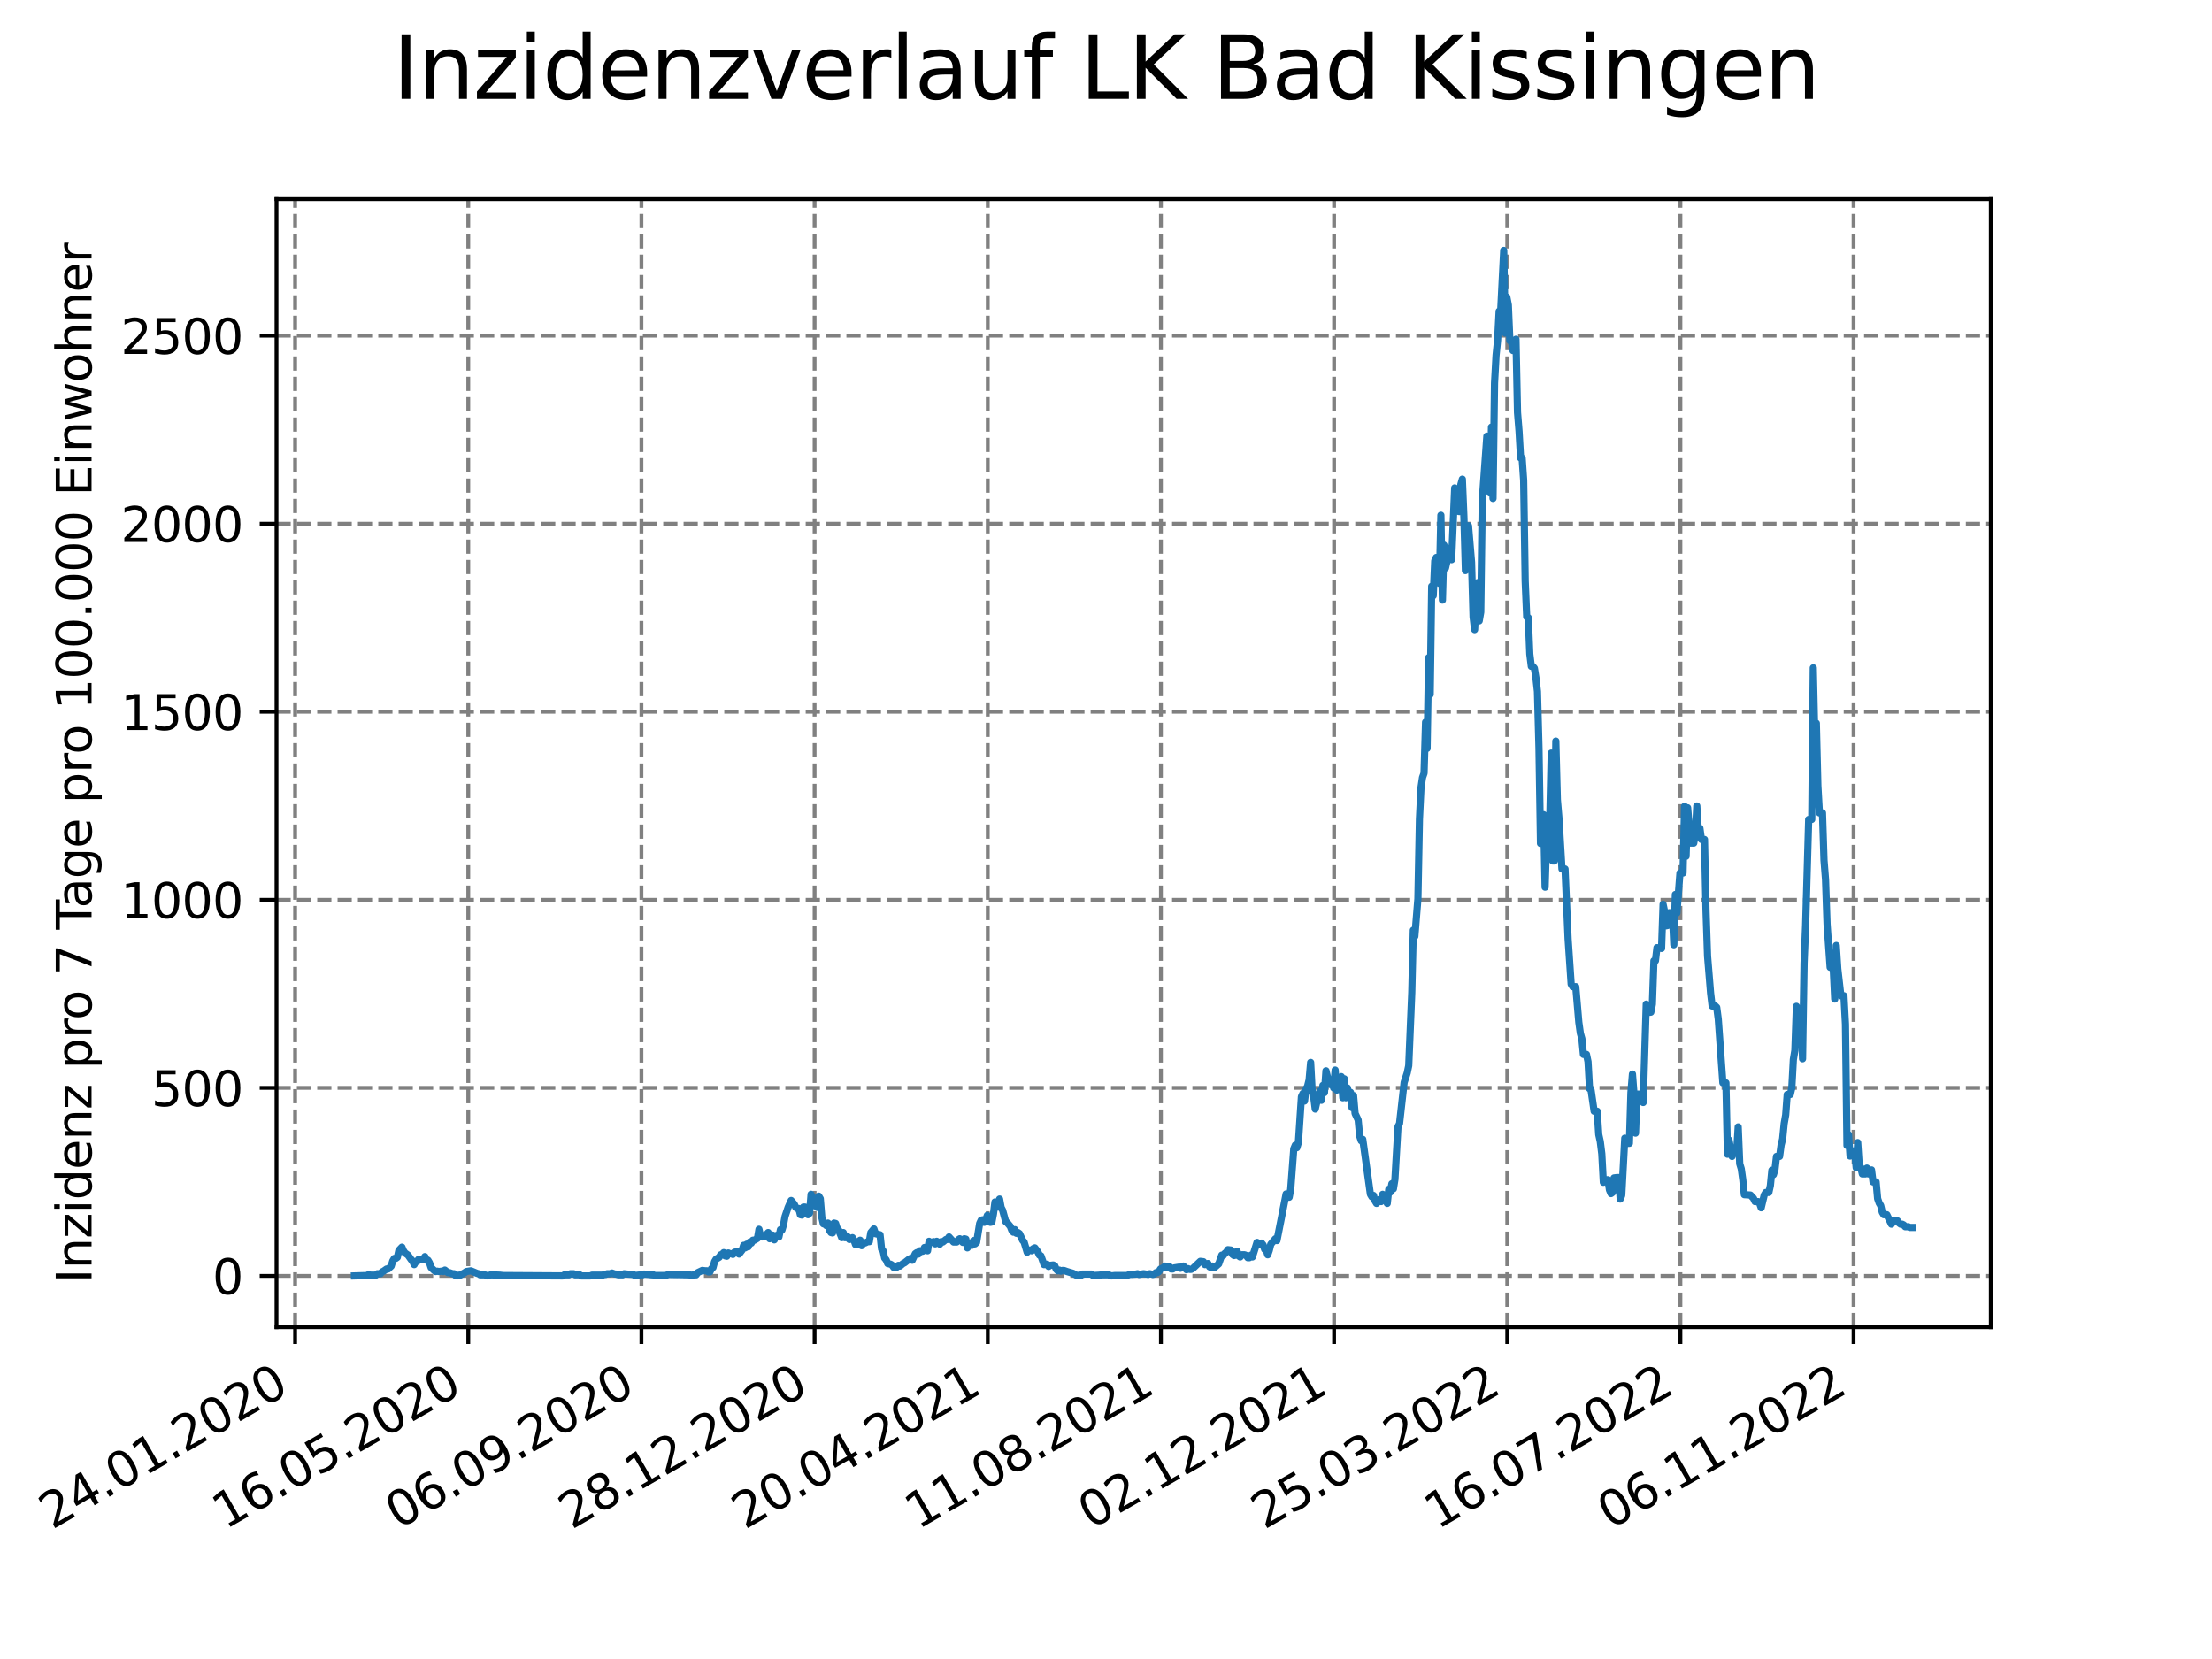 <?xml version="1.0" encoding="utf-8" standalone="no"?>
<!DOCTYPE svg PUBLIC "-//W3C//DTD SVG 1.1//EN"
  "http://www.w3.org/Graphics/SVG/1.1/DTD/svg11.dtd">
<svg xmlns:xlink="http://www.w3.org/1999/xlink" width="460.8pt" height="345.6pt" viewBox="0 0 460.8 345.6" xmlns="http://www.w3.org/2000/svg" version="1.1">
 <defs>
  <style type="text/css">*{stroke-linejoin: round; stroke-linecap: butt}</style>
 </defs>
 <g id="figure_1">
  <g id="patch_1">
   <path d="M 0 345.6 
L 460.8 345.6 
L 460.8 0 
L 0 0 
z
" style="fill: #ffffff"/>
  </g>
  <g id="axes_1">
   <g id="patch_2">
    <path d="M 57.6 276.48 
L 414.72 276.48 
L 414.72 41.472 
L 57.6 41.472 
z
" style="fill: #ffffff"/>
   </g>
   <g id="matplotlib.axis_1">
    <g id="xtick_1">
     <g id="line2d_1">
      <path d="M 61.476 276.48 
L 61.476 41.472 
" clip-path="url(#pa2dbcb18a2)" style="fill: none; stroke-dasharray: 2.96,1.28; stroke-dashoffset: 0; stroke: #808080; stroke-width: 0.8"/>
     </g>
     <g id="line2d_2">
      <defs>
       <path id="m464119b7d6" d="M 0 0 
L 0 3.5 
" style="stroke: #000000; stroke-width: 0.8"/>
      </defs>
      <g>
       <use xlink:href="#m464119b7d6" x="61.476" y="276.48" style="stroke: #000000; stroke-width: 0.8"/>
      </g>
     </g>
     <g id="text_1">
      <!-- 24.01.2020 -->
      <g transform="translate(10.851 318.689) rotate(-30) scale(0.1 -0.1)">
       <defs>
        <path id="DejaVuSans-32" d="M 1228 531 
L 3431 531 
L 3431 0 
L 469 0 
L 469 531 
Q 828 903 1448 1529 
Q 2069 2156 2228 2338 
Q 2531 2678 2651 2914 
Q 2772 3150 2772 3378 
Q 2772 3750 2511 3984 
Q 2250 4219 1831 4219 
Q 1534 4219 1204 4116 
Q 875 4013 500 3803 
L 500 4441 
Q 881 4594 1212 4672 
Q 1544 4750 1819 4750 
Q 2544 4750 2975 4387 
Q 3406 4025 3406 3419 
Q 3406 3131 3298 2873 
Q 3191 2616 2906 2266 
Q 2828 2175 2409 1742 
Q 1991 1309 1228 531 
z
" transform="scale(0.016)"/>
        <path id="DejaVuSans-34" d="M 2419 4116 
L 825 1625 
L 2419 1625 
L 2419 4116 
z
M 2253 4666 
L 3047 4666 
L 3047 1625 
L 3713 1625 
L 3713 1100 
L 3047 1100 
L 3047 0 
L 2419 0 
L 2419 1100 
L 313 1100 
L 313 1709 
L 2253 4666 
z
" transform="scale(0.016)"/>
        <path id="DejaVuSans-2e" d="M 684 794 
L 1344 794 
L 1344 0 
L 684 0 
L 684 794 
z
" transform="scale(0.016)"/>
        <path id="DejaVuSans-30" d="M 2034 4250 
Q 1547 4250 1301 3770 
Q 1056 3291 1056 2328 
Q 1056 1369 1301 889 
Q 1547 409 2034 409 
Q 2525 409 2770 889 
Q 3016 1369 3016 2328 
Q 3016 3291 2770 3770 
Q 2525 4250 2034 4250 
z
M 2034 4750 
Q 2819 4750 3233 4129 
Q 3647 3509 3647 2328 
Q 3647 1150 3233 529 
Q 2819 -91 2034 -91 
Q 1250 -91 836 529 
Q 422 1150 422 2328 
Q 422 3509 836 4129 
Q 1250 4750 2034 4750 
z
" transform="scale(0.016)"/>
        <path id="DejaVuSans-31" d="M 794 531 
L 1825 531 
L 1825 4091 
L 703 3866 
L 703 4441 
L 1819 4666 
L 2450 4666 
L 2450 531 
L 3481 531 
L 3481 0 
L 794 0 
L 794 531 
z
" transform="scale(0.016)"/>
       </defs>
       <use xlink:href="#DejaVuSans-32"/>
       <use xlink:href="#DejaVuSans-34" x="63.623"/>
       <use xlink:href="#DejaVuSans-2e" x="127.246"/>
       <use xlink:href="#DejaVuSans-30" x="159.033"/>
       <use xlink:href="#DejaVuSans-31" x="222.656"/>
       <use xlink:href="#DejaVuSans-2e" x="286.279"/>
       <use xlink:href="#DejaVuSans-32" x="318.066"/>
       <use xlink:href="#DejaVuSans-30" x="381.689"/>
       <use xlink:href="#DejaVuSans-32" x="445.312"/>
       <use xlink:href="#DejaVuSans-30" x="508.936"/>
      </g>
     </g>
    </g>
    <g id="xtick_2">
     <g id="line2d_3">
      <path d="M 97.549 276.48 
L 97.549 41.472 
" clip-path="url(#pa2dbcb18a2)" style="fill: none; stroke-dasharray: 2.96,1.28; stroke-dashoffset: 0; stroke: #808080; stroke-width: 0.8"/>
     </g>
     <g id="line2d_4">
      <g>
       <use xlink:href="#m464119b7d6" x="97.549" y="276.48" style="stroke: #000000; stroke-width: 0.8"/>
      </g>
     </g>
     <g id="text_2">
      <!-- 16.05.2020 -->
      <g transform="translate(46.923 318.689) rotate(-30) scale(0.1 -0.1)">
       <defs>
        <path id="DejaVuSans-36" d="M 2113 2584 
Q 1688 2584 1439 2293 
Q 1191 2003 1191 1497 
Q 1191 994 1439 701 
Q 1688 409 2113 409 
Q 2538 409 2786 701 
Q 3034 994 3034 1497 
Q 3034 2003 2786 2293 
Q 2538 2584 2113 2584 
z
M 3366 4563 
L 3366 3988 
Q 3128 4100 2886 4159 
Q 2644 4219 2406 4219 
Q 1781 4219 1451 3797 
Q 1122 3375 1075 2522 
Q 1259 2794 1537 2939 
Q 1816 3084 2150 3084 
Q 2853 3084 3261 2657 
Q 3669 2231 3669 1497 
Q 3669 778 3244 343 
Q 2819 -91 2113 -91 
Q 1303 -91 875 529 
Q 447 1150 447 2328 
Q 447 3434 972 4092 
Q 1497 4750 2381 4750 
Q 2619 4750 2861 4703 
Q 3103 4656 3366 4563 
z
" transform="scale(0.016)"/>
        <path id="DejaVuSans-35" d="M 691 4666 
L 3169 4666 
L 3169 4134 
L 1269 4134 
L 1269 2991 
Q 1406 3038 1543 3061 
Q 1681 3084 1819 3084 
Q 2600 3084 3056 2656 
Q 3513 2228 3513 1497 
Q 3513 744 3044 326 
Q 2575 -91 1722 -91 
Q 1428 -91 1123 -41 
Q 819 9 494 109 
L 494 744 
Q 775 591 1075 516 
Q 1375 441 1709 441 
Q 2250 441 2565 725 
Q 2881 1009 2881 1497 
Q 2881 1984 2565 2268 
Q 2250 2553 1709 2553 
Q 1456 2553 1204 2497 
Q 953 2441 691 2322 
L 691 4666 
z
" transform="scale(0.016)"/>
       </defs>
       <use xlink:href="#DejaVuSans-31"/>
       <use xlink:href="#DejaVuSans-36" x="63.623"/>
       <use xlink:href="#DejaVuSans-2e" x="127.246"/>
       <use xlink:href="#DejaVuSans-30" x="159.033"/>
       <use xlink:href="#DejaVuSans-35" x="222.656"/>
       <use xlink:href="#DejaVuSans-2e" x="286.279"/>
       <use xlink:href="#DejaVuSans-32" x="318.066"/>
       <use xlink:href="#DejaVuSans-30" x="381.689"/>
       <use xlink:href="#DejaVuSans-32" x="445.312"/>
       <use xlink:href="#DejaVuSans-30" x="508.936"/>
      </g>
     </g>
    </g>
    <g id="xtick_3">
     <g id="line2d_5">
      <path d="M 133.621 276.48 
L 133.621 41.472 
" clip-path="url(#pa2dbcb18a2)" style="fill: none; stroke-dasharray: 2.96,1.28; stroke-dashoffset: 0; stroke: #808080; stroke-width: 0.8"/>
     </g>
     <g id="line2d_6">
      <g>
       <use xlink:href="#m464119b7d6" x="133.621" y="276.48" style="stroke: #000000; stroke-width: 0.8"/>
      </g>
     </g>
     <g id="text_3">
      <!-- 06.09.2020 -->
      <g transform="translate(82.996 318.689) rotate(-30) scale(0.1 -0.1)">
       <defs>
        <path id="DejaVuSans-39" d="M 703 97 
L 703 672 
Q 941 559 1184 500 
Q 1428 441 1663 441 
Q 2288 441 2617 861 
Q 2947 1281 2994 2138 
Q 2813 1869 2534 1725 
Q 2256 1581 1919 1581 
Q 1219 1581 811 2004 
Q 403 2428 403 3163 
Q 403 3881 828 4315 
Q 1253 4750 1959 4750 
Q 2769 4750 3195 4129 
Q 3622 3509 3622 2328 
Q 3622 1225 3098 567 
Q 2575 -91 1691 -91 
Q 1453 -91 1209 -44 
Q 966 3 703 97 
z
M 1959 2075 
Q 2384 2075 2632 2365 
Q 2881 2656 2881 3163 
Q 2881 3666 2632 3958 
Q 2384 4250 1959 4250 
Q 1534 4250 1286 3958 
Q 1038 3666 1038 3163 
Q 1038 2656 1286 2365 
Q 1534 2075 1959 2075 
z
" transform="scale(0.016)"/>
       </defs>
       <use xlink:href="#DejaVuSans-30"/>
       <use xlink:href="#DejaVuSans-36" x="63.623"/>
       <use xlink:href="#DejaVuSans-2e" x="127.246"/>
       <use xlink:href="#DejaVuSans-30" x="159.033"/>
       <use xlink:href="#DejaVuSans-39" x="222.656"/>
       <use xlink:href="#DejaVuSans-2e" x="286.279"/>
       <use xlink:href="#DejaVuSans-32" x="318.066"/>
       <use xlink:href="#DejaVuSans-30" x="381.689"/>
       <use xlink:href="#DejaVuSans-32" x="445.312"/>
       <use xlink:href="#DejaVuSans-30" x="508.936"/>
      </g>
     </g>
    </g>
    <g id="xtick_4">
     <g id="line2d_7">
      <path d="M 169.694 276.48 
L 169.694 41.472 
" clip-path="url(#pa2dbcb18a2)" style="fill: none; stroke-dasharray: 2.96,1.28; stroke-dashoffset: 0; stroke: #808080; stroke-width: 0.8"/>
     </g>
     <g id="line2d_8">
      <g>
       <use xlink:href="#m464119b7d6" x="169.694" y="276.48" style="stroke: #000000; stroke-width: 0.8"/>
      </g>
     </g>
     <g id="text_4">
      <!-- 28.12.2020 -->
      <g transform="translate(119.069 318.689) rotate(-30) scale(0.1 -0.1)">
       <defs>
        <path id="DejaVuSans-38" d="M 2034 2216 
Q 1584 2216 1326 1975 
Q 1069 1734 1069 1313 
Q 1069 891 1326 650 
Q 1584 409 2034 409 
Q 2484 409 2743 651 
Q 3003 894 3003 1313 
Q 3003 1734 2745 1975 
Q 2488 2216 2034 2216 
z
M 1403 2484 
Q 997 2584 770 2862 
Q 544 3141 544 3541 
Q 544 4100 942 4425 
Q 1341 4750 2034 4750 
Q 2731 4750 3128 4425 
Q 3525 4100 3525 3541 
Q 3525 3141 3298 2862 
Q 3072 2584 2669 2484 
Q 3125 2378 3379 2068 
Q 3634 1759 3634 1313 
Q 3634 634 3220 271 
Q 2806 -91 2034 -91 
Q 1263 -91 848 271 
Q 434 634 434 1313 
Q 434 1759 690 2068 
Q 947 2378 1403 2484 
z
M 1172 3481 
Q 1172 3119 1398 2916 
Q 1625 2713 2034 2713 
Q 2441 2713 2670 2916 
Q 2900 3119 2900 3481 
Q 2900 3844 2670 4047 
Q 2441 4250 2034 4250 
Q 1625 4250 1398 4047 
Q 1172 3844 1172 3481 
z
" transform="scale(0.016)"/>
       </defs>
       <use xlink:href="#DejaVuSans-32"/>
       <use xlink:href="#DejaVuSans-38" x="63.623"/>
       <use xlink:href="#DejaVuSans-2e" x="127.246"/>
       <use xlink:href="#DejaVuSans-31" x="159.033"/>
       <use xlink:href="#DejaVuSans-32" x="222.656"/>
       <use xlink:href="#DejaVuSans-2e" x="286.279"/>
       <use xlink:href="#DejaVuSans-32" x="318.066"/>
       <use xlink:href="#DejaVuSans-30" x="381.689"/>
       <use xlink:href="#DejaVuSans-32" x="445.312"/>
       <use xlink:href="#DejaVuSans-30" x="508.936"/>
      </g>
     </g>
    </g>
    <g id="xtick_5">
     <g id="line2d_9">
      <path d="M 205.767 276.48 
L 205.767 41.472 
" clip-path="url(#pa2dbcb18a2)" style="fill: none; stroke-dasharray: 2.96,1.28; stroke-dashoffset: 0; stroke: #808080; stroke-width: 0.8"/>
     </g>
     <g id="line2d_10">
      <g>
       <use xlink:href="#m464119b7d6" x="205.767" y="276.48" style="stroke: #000000; stroke-width: 0.8"/>
      </g>
     </g>
     <g id="text_5">
      <!-- 20.04.2021 -->
      <g transform="translate(155.142 318.689) rotate(-30) scale(0.1 -0.1)">
       <use xlink:href="#DejaVuSans-32"/>
       <use xlink:href="#DejaVuSans-30" x="63.623"/>
       <use xlink:href="#DejaVuSans-2e" x="127.246"/>
       <use xlink:href="#DejaVuSans-30" x="159.033"/>
       <use xlink:href="#DejaVuSans-34" x="222.656"/>
       <use xlink:href="#DejaVuSans-2e" x="286.279"/>
       <use xlink:href="#DejaVuSans-32" x="318.066"/>
       <use xlink:href="#DejaVuSans-30" x="381.689"/>
       <use xlink:href="#DejaVuSans-32" x="445.312"/>
       <use xlink:href="#DejaVuSans-31" x="508.936"/>
      </g>
     </g>
    </g>
    <g id="xtick_6">
     <g id="line2d_11">
      <path d="M 241.84 276.48 
L 241.84 41.472 
" clip-path="url(#pa2dbcb18a2)" style="fill: none; stroke-dasharray: 2.96,1.28; stroke-dashoffset: 0; stroke: #808080; stroke-width: 0.8"/>
     </g>
     <g id="line2d_12">
      <g>
       <use xlink:href="#m464119b7d6" x="241.84" y="276.48" style="stroke: #000000; stroke-width: 0.8"/>
      </g>
     </g>
     <g id="text_6">
      <!-- 11.08.2021 -->
      <g transform="translate(191.214 318.689) rotate(-30) scale(0.1 -0.1)">
       <use xlink:href="#DejaVuSans-31"/>
       <use xlink:href="#DejaVuSans-31" x="63.623"/>
       <use xlink:href="#DejaVuSans-2e" x="127.246"/>
       <use xlink:href="#DejaVuSans-30" x="159.033"/>
       <use xlink:href="#DejaVuSans-38" x="222.656"/>
       <use xlink:href="#DejaVuSans-2e" x="286.279"/>
       <use xlink:href="#DejaVuSans-32" x="318.066"/>
       <use xlink:href="#DejaVuSans-30" x="381.689"/>
       <use xlink:href="#DejaVuSans-32" x="445.312"/>
       <use xlink:href="#DejaVuSans-31" x="508.936"/>
      </g>
     </g>
    </g>
    <g id="xtick_7">
     <g id="line2d_13">
      <path d="M 277.912 276.48 
L 277.912 41.472 
" clip-path="url(#pa2dbcb18a2)" style="fill: none; stroke-dasharray: 2.96,1.28; stroke-dashoffset: 0; stroke: #808080; stroke-width: 0.8"/>
     </g>
     <g id="line2d_14">
      <g>
       <use xlink:href="#m464119b7d6" x="277.912" y="276.48" style="stroke: #000000; stroke-width: 0.8"/>
      </g>
     </g>
     <g id="text_7">
      <!-- 02.12.2021 -->
      <g transform="translate(227.287 318.689) rotate(-30) scale(0.1 -0.1)">
       <use xlink:href="#DejaVuSans-30"/>
       <use xlink:href="#DejaVuSans-32" x="63.623"/>
       <use xlink:href="#DejaVuSans-2e" x="127.246"/>
       <use xlink:href="#DejaVuSans-31" x="159.033"/>
       <use xlink:href="#DejaVuSans-32" x="222.656"/>
       <use xlink:href="#DejaVuSans-2e" x="286.279"/>
       <use xlink:href="#DejaVuSans-32" x="318.066"/>
       <use xlink:href="#DejaVuSans-30" x="381.689"/>
       <use xlink:href="#DejaVuSans-32" x="445.312"/>
       <use xlink:href="#DejaVuSans-31" x="508.936"/>
      </g>
     </g>
    </g>
    <g id="xtick_8">
     <g id="line2d_15">
      <path d="M 313.985 276.48 
L 313.985 41.472 
" clip-path="url(#pa2dbcb18a2)" style="fill: none; stroke-dasharray: 2.96,1.28; stroke-dashoffset: 0; stroke: #808080; stroke-width: 0.8"/>
     </g>
     <g id="line2d_16">
      <g>
       <use xlink:href="#m464119b7d6" x="313.985" y="276.48" style="stroke: #000000; stroke-width: 0.8"/>
      </g>
     </g>
     <g id="text_8">
      <!-- 25.03.2022 -->
      <g transform="translate(263.36 318.689) rotate(-30) scale(0.1 -0.1)">
       <defs>
        <path id="DejaVuSans-33" d="M 2597 2516 
Q 3050 2419 3304 2112 
Q 3559 1806 3559 1356 
Q 3559 666 3084 287 
Q 2609 -91 1734 -91 
Q 1441 -91 1130 -33 
Q 819 25 488 141 
L 488 750 
Q 750 597 1062 519 
Q 1375 441 1716 441 
Q 2309 441 2620 675 
Q 2931 909 2931 1356 
Q 2931 1769 2642 2001 
Q 2353 2234 1838 2234 
L 1294 2234 
L 1294 2753 
L 1863 2753 
Q 2328 2753 2575 2939 
Q 2822 3125 2822 3475 
Q 2822 3834 2567 4026 
Q 2313 4219 1838 4219 
Q 1578 4219 1281 4162 
Q 984 4106 628 3988 
L 628 4550 
Q 988 4650 1302 4700 
Q 1616 4750 1894 4750 
Q 2613 4750 3031 4423 
Q 3450 4097 3450 3541 
Q 3450 3153 3228 2886 
Q 3006 2619 2597 2516 
z
" transform="scale(0.016)"/>
       </defs>
       <use xlink:href="#DejaVuSans-32"/>
       <use xlink:href="#DejaVuSans-35" x="63.623"/>
       <use xlink:href="#DejaVuSans-2e" x="127.246"/>
       <use xlink:href="#DejaVuSans-30" x="159.033"/>
       <use xlink:href="#DejaVuSans-33" x="222.656"/>
       <use xlink:href="#DejaVuSans-2e" x="286.279"/>
       <use xlink:href="#DejaVuSans-32" x="318.066"/>
       <use xlink:href="#DejaVuSans-30" x="381.689"/>
       <use xlink:href="#DejaVuSans-32" x="445.312"/>
       <use xlink:href="#DejaVuSans-32" x="508.936"/>
      </g>
     </g>
    </g>
    <g id="xtick_9">
     <g id="line2d_17">
      <path d="M 350.058 276.48 
L 350.058 41.472 
" clip-path="url(#pa2dbcb18a2)" style="fill: none; stroke-dasharray: 2.96,1.28; stroke-dashoffset: 0; stroke: #808080; stroke-width: 0.8"/>
     </g>
     <g id="line2d_18">
      <g>
       <use xlink:href="#m464119b7d6" x="350.058" y="276.48" style="stroke: #000000; stroke-width: 0.8"/>
      </g>
     </g>
     <g id="text_9">
      <!-- 16.07.2022 -->
      <g transform="translate(299.433 318.689) rotate(-30) scale(0.1 -0.1)">
       <defs>
        <path id="DejaVuSans-37" d="M 525 4666 
L 3525 4666 
L 3525 4397 
L 1831 0 
L 1172 0 
L 2766 4134 
L 525 4134 
L 525 4666 
z
" transform="scale(0.016)"/>
       </defs>
       <use xlink:href="#DejaVuSans-31"/>
       <use xlink:href="#DejaVuSans-36" x="63.623"/>
       <use xlink:href="#DejaVuSans-2e" x="127.246"/>
       <use xlink:href="#DejaVuSans-30" x="159.033"/>
       <use xlink:href="#DejaVuSans-37" x="222.656"/>
       <use xlink:href="#DejaVuSans-2e" x="286.279"/>
       <use xlink:href="#DejaVuSans-32" x="318.066"/>
       <use xlink:href="#DejaVuSans-30" x="381.689"/>
       <use xlink:href="#DejaVuSans-32" x="445.312"/>
       <use xlink:href="#DejaVuSans-32" x="508.936"/>
      </g>
     </g>
    </g>
    <g id="xtick_10">
     <g id="line2d_19">
      <path d="M 386.131 276.48 
L 386.131 41.472 
" clip-path="url(#pa2dbcb18a2)" style="fill: none; stroke-dasharray: 2.96,1.28; stroke-dashoffset: 0; stroke: #808080; stroke-width: 0.8"/>
     </g>
     <g id="line2d_20">
      <g>
       <use xlink:href="#m464119b7d6" x="386.131" y="276.48" style="stroke: #000000; stroke-width: 0.8"/>
      </g>
     </g>
     <g id="text_10">
      <!-- 06.11.2022 -->
      <g transform="translate(335.505 318.689) rotate(-30) scale(0.1 -0.1)">
       <use xlink:href="#DejaVuSans-30"/>
       <use xlink:href="#DejaVuSans-36" x="63.623"/>
       <use xlink:href="#DejaVuSans-2e" x="127.246"/>
       <use xlink:href="#DejaVuSans-31" x="159.033"/>
       <use xlink:href="#DejaVuSans-31" x="222.656"/>
       <use xlink:href="#DejaVuSans-2e" x="286.279"/>
       <use xlink:href="#DejaVuSans-32" x="318.066"/>
       <use xlink:href="#DejaVuSans-30" x="381.689"/>
       <use xlink:href="#DejaVuSans-32" x="445.312"/>
       <use xlink:href="#DejaVuSans-32" x="508.936"/>
      </g>
     </g>
    </g>
   </g>
   <g id="matplotlib.axis_2">
    <g id="ytick_1">
     <g id="line2d_21">
      <path d="M 57.6 265.798 
L 414.72 265.798 
" clip-path="url(#pa2dbcb18a2)" style="fill: none; stroke-dasharray: 2.96,1.28; stroke-dashoffset: 0; stroke: #808080; stroke-width: 0.8"/>
     </g>
     <g id="line2d_22">
      <defs>
       <path id="m1f1628cdec" d="M 0 0 
L -3.5 0 
" style="stroke: #000000; stroke-width: 0.8"/>
      </defs>
      <g>
       <use xlink:href="#m1f1628cdec" x="57.6" y="265.798" style="stroke: #000000; stroke-width: 0.8"/>
      </g>
     </g>
     <g id="text_11">
      <!-- 0 -->
      <g transform="translate(44.237 269.597) scale(0.1 -0.1)">
       <use xlink:href="#DejaVuSans-30"/>
      </g>
     </g>
    </g>
    <g id="ytick_2">
     <g id="line2d_23">
      <path d="M 57.6 226.623 
L 414.72 226.623 
" clip-path="url(#pa2dbcb18a2)" style="fill: none; stroke-dasharray: 2.96,1.28; stroke-dashoffset: 0; stroke: #808080; stroke-width: 0.8"/>
     </g>
     <g id="line2d_24">
      <g>
       <use xlink:href="#m1f1628cdec" x="57.6" y="226.623" style="stroke: #000000; stroke-width: 0.8"/>
      </g>
     </g>
     <g id="text_12">
      <!-- 500 -->
      <g transform="translate(31.512 230.422) scale(0.1 -0.1)">
       <use xlink:href="#DejaVuSans-35"/>
       <use xlink:href="#DejaVuSans-30" x="63.623"/>
       <use xlink:href="#DejaVuSans-30" x="127.246"/>
      </g>
     </g>
    </g>
    <g id="ytick_3">
     <g id="line2d_25">
      <path d="M 57.6 187.448 
L 414.72 187.448 
" clip-path="url(#pa2dbcb18a2)" style="fill: none; stroke-dasharray: 2.96,1.28; stroke-dashoffset: 0; stroke: #808080; stroke-width: 0.8"/>
     </g>
     <g id="line2d_26">
      <g>
       <use xlink:href="#m1f1628cdec" x="57.6" y="187.448" style="stroke: #000000; stroke-width: 0.8"/>
      </g>
     </g>
     <g id="text_13">
      <!-- 1000 -->
      <g transform="translate(25.15 191.247) scale(0.1 -0.1)">
       <use xlink:href="#DejaVuSans-31"/>
       <use xlink:href="#DejaVuSans-30" x="63.623"/>
       <use xlink:href="#DejaVuSans-30" x="127.246"/>
       <use xlink:href="#DejaVuSans-30" x="190.869"/>
      </g>
     </g>
    </g>
    <g id="ytick_4">
     <g id="line2d_27">
      <path d="M 57.6 148.273 
L 414.72 148.273 
" clip-path="url(#pa2dbcb18a2)" style="fill: none; stroke-dasharray: 2.96,1.28; stroke-dashoffset: 0; stroke: #808080; stroke-width: 0.8"/>
     </g>
     <g id="line2d_28">
      <g>
       <use xlink:href="#m1f1628cdec" x="57.6" y="148.273" style="stroke: #000000; stroke-width: 0.8"/>
      </g>
     </g>
     <g id="text_14">
      <!-- 1500 -->
      <g transform="translate(25.15 152.072) scale(0.1 -0.1)">
       <use xlink:href="#DejaVuSans-31"/>
       <use xlink:href="#DejaVuSans-35" x="63.623"/>
       <use xlink:href="#DejaVuSans-30" x="127.246"/>
       <use xlink:href="#DejaVuSans-30" x="190.869"/>
      </g>
     </g>
    </g>
    <g id="ytick_5">
     <g id="line2d_29">
      <path d="M 57.6 109.098 
L 414.72 109.098 
" clip-path="url(#pa2dbcb18a2)" style="fill: none; stroke-dasharray: 2.96,1.28; stroke-dashoffset: 0; stroke: #808080; stroke-width: 0.8"/>
     </g>
     <g id="line2d_30">
      <g>
       <use xlink:href="#m1f1628cdec" x="57.6" y="109.098" style="stroke: #000000; stroke-width: 0.8"/>
      </g>
     </g>
     <g id="text_15">
      <!-- 2000 -->
      <g transform="translate(25.15 112.897) scale(0.1 -0.1)">
       <use xlink:href="#DejaVuSans-32"/>
       <use xlink:href="#DejaVuSans-30" x="63.623"/>
       <use xlink:href="#DejaVuSans-30" x="127.246"/>
       <use xlink:href="#DejaVuSans-30" x="190.869"/>
      </g>
     </g>
    </g>
    <g id="ytick_6">
     <g id="line2d_31">
      <path d="M 57.6 69.923 
L 414.72 69.923 
" clip-path="url(#pa2dbcb18a2)" style="fill: none; stroke-dasharray: 2.96,1.28; stroke-dashoffset: 0; stroke: #808080; stroke-width: 0.8"/>
     </g>
     <g id="line2d_32">
      <g>
       <use xlink:href="#m1f1628cdec" x="57.6" y="69.923" style="stroke: #000000; stroke-width: 0.8"/>
      </g>
     </g>
     <g id="text_16">
      <!-- 2500 -->
      <g transform="translate(25.15 73.722) scale(0.1 -0.1)">
       <use xlink:href="#DejaVuSans-32"/>
       <use xlink:href="#DejaVuSans-35" x="63.623"/>
       <use xlink:href="#DejaVuSans-30" x="127.246"/>
       <use xlink:href="#DejaVuSans-30" x="190.869"/>
      </g>
     </g>
    </g>
    <g id="text_17">
     <!-- Inzidenz pro 7 Tage pro 100.000 Einwohner -->
     <g transform="translate(19.07 267.301) rotate(-90) scale(0.1 -0.1)">
      <defs>
       <path id="DejaVuSans-49" d="M 628 4666 
L 1259 4666 
L 1259 0 
L 628 0 
L 628 4666 
z
" transform="scale(0.016)"/>
       <path id="DejaVuSans-6e" d="M 3513 2113 
L 3513 0 
L 2938 0 
L 2938 2094 
Q 2938 2591 2744 2837 
Q 2550 3084 2163 3084 
Q 1697 3084 1428 2787 
Q 1159 2491 1159 1978 
L 1159 0 
L 581 0 
L 581 3500 
L 1159 3500 
L 1159 2956 
Q 1366 3272 1645 3428 
Q 1925 3584 2291 3584 
Q 2894 3584 3203 3211 
Q 3513 2838 3513 2113 
z
" transform="scale(0.016)"/>
       <path id="DejaVuSans-7a" d="M 353 3500 
L 3084 3500 
L 3084 2975 
L 922 459 
L 3084 459 
L 3084 0 
L 275 0 
L 275 525 
L 2438 3041 
L 353 3041 
L 353 3500 
z
" transform="scale(0.016)"/>
       <path id="DejaVuSans-69" d="M 603 3500 
L 1178 3500 
L 1178 0 
L 603 0 
L 603 3500 
z
M 603 4863 
L 1178 4863 
L 1178 4134 
L 603 4134 
L 603 4863 
z
" transform="scale(0.016)"/>
       <path id="DejaVuSans-64" d="M 2906 2969 
L 2906 4863 
L 3481 4863 
L 3481 0 
L 2906 0 
L 2906 525 
Q 2725 213 2448 61 
Q 2172 -91 1784 -91 
Q 1150 -91 751 415 
Q 353 922 353 1747 
Q 353 2572 751 3078 
Q 1150 3584 1784 3584 
Q 2172 3584 2448 3432 
Q 2725 3281 2906 2969 
z
M 947 1747 
Q 947 1113 1208 752 
Q 1469 391 1925 391 
Q 2381 391 2643 752 
Q 2906 1113 2906 1747 
Q 2906 2381 2643 2742 
Q 2381 3103 1925 3103 
Q 1469 3103 1208 2742 
Q 947 2381 947 1747 
z
" transform="scale(0.016)"/>
       <path id="DejaVuSans-65" d="M 3597 1894 
L 3597 1613 
L 953 1613 
Q 991 1019 1311 708 
Q 1631 397 2203 397 
Q 2534 397 2845 478 
Q 3156 559 3463 722 
L 3463 178 
Q 3153 47 2828 -22 
Q 2503 -91 2169 -91 
Q 1331 -91 842 396 
Q 353 884 353 1716 
Q 353 2575 817 3079 
Q 1281 3584 2069 3584 
Q 2775 3584 3186 3129 
Q 3597 2675 3597 1894 
z
M 3022 2063 
Q 3016 2534 2758 2815 
Q 2500 3097 2075 3097 
Q 1594 3097 1305 2825 
Q 1016 2553 972 2059 
L 3022 2063 
z
" transform="scale(0.016)"/>
       <path id="DejaVuSans-20" transform="scale(0.016)"/>
       <path id="DejaVuSans-70" d="M 1159 525 
L 1159 -1331 
L 581 -1331 
L 581 3500 
L 1159 3500 
L 1159 2969 
Q 1341 3281 1617 3432 
Q 1894 3584 2278 3584 
Q 2916 3584 3314 3078 
Q 3713 2572 3713 1747 
Q 3713 922 3314 415 
Q 2916 -91 2278 -91 
Q 1894 -91 1617 61 
Q 1341 213 1159 525 
z
M 3116 1747 
Q 3116 2381 2855 2742 
Q 2594 3103 2138 3103 
Q 1681 3103 1420 2742 
Q 1159 2381 1159 1747 
Q 1159 1113 1420 752 
Q 1681 391 2138 391 
Q 2594 391 2855 752 
Q 3116 1113 3116 1747 
z
" transform="scale(0.016)"/>
       <path id="DejaVuSans-72" d="M 2631 2963 
Q 2534 3019 2420 3045 
Q 2306 3072 2169 3072 
Q 1681 3072 1420 2755 
Q 1159 2438 1159 1844 
L 1159 0 
L 581 0 
L 581 3500 
L 1159 3500 
L 1159 2956 
Q 1341 3275 1631 3429 
Q 1922 3584 2338 3584 
Q 2397 3584 2469 3576 
Q 2541 3569 2628 3553 
L 2631 2963 
z
" transform="scale(0.016)"/>
       <path id="DejaVuSans-6f" d="M 1959 3097 
Q 1497 3097 1228 2736 
Q 959 2375 959 1747 
Q 959 1119 1226 758 
Q 1494 397 1959 397 
Q 2419 397 2687 759 
Q 2956 1122 2956 1747 
Q 2956 2369 2687 2733 
Q 2419 3097 1959 3097 
z
M 1959 3584 
Q 2709 3584 3137 3096 
Q 3566 2609 3566 1747 
Q 3566 888 3137 398 
Q 2709 -91 1959 -91 
Q 1206 -91 779 398 
Q 353 888 353 1747 
Q 353 2609 779 3096 
Q 1206 3584 1959 3584 
z
" transform="scale(0.016)"/>
       <path id="DejaVuSans-54" d="M -19 4666 
L 3928 4666 
L 3928 4134 
L 2272 4134 
L 2272 0 
L 1638 0 
L 1638 4134 
L -19 4134 
L -19 4666 
z
" transform="scale(0.016)"/>
       <path id="DejaVuSans-61" d="M 2194 1759 
Q 1497 1759 1228 1600 
Q 959 1441 959 1056 
Q 959 750 1161 570 
Q 1363 391 1709 391 
Q 2188 391 2477 730 
Q 2766 1069 2766 1631 
L 2766 1759 
L 2194 1759 
z
M 3341 1997 
L 3341 0 
L 2766 0 
L 2766 531 
Q 2569 213 2275 61 
Q 1981 -91 1556 -91 
Q 1019 -91 701 211 
Q 384 513 384 1019 
Q 384 1609 779 1909 
Q 1175 2209 1959 2209 
L 2766 2209 
L 2766 2266 
Q 2766 2663 2505 2880 
Q 2244 3097 1772 3097 
Q 1472 3097 1187 3025 
Q 903 2953 641 2809 
L 641 3341 
Q 956 3463 1253 3523 
Q 1550 3584 1831 3584 
Q 2591 3584 2966 3190 
Q 3341 2797 3341 1997 
z
" transform="scale(0.016)"/>
       <path id="DejaVuSans-67" d="M 2906 1791 
Q 2906 2416 2648 2759 
Q 2391 3103 1925 3103 
Q 1463 3103 1205 2759 
Q 947 2416 947 1791 
Q 947 1169 1205 825 
Q 1463 481 1925 481 
Q 2391 481 2648 825 
Q 2906 1169 2906 1791 
z
M 3481 434 
Q 3481 -459 3084 -895 
Q 2688 -1331 1869 -1331 
Q 1566 -1331 1297 -1286 
Q 1028 -1241 775 -1147 
L 775 -588 
Q 1028 -725 1275 -790 
Q 1522 -856 1778 -856 
Q 2344 -856 2625 -561 
Q 2906 -266 2906 331 
L 2906 616 
Q 2728 306 2450 153 
Q 2172 0 1784 0 
Q 1141 0 747 490 
Q 353 981 353 1791 
Q 353 2603 747 3093 
Q 1141 3584 1784 3584 
Q 2172 3584 2450 3431 
Q 2728 3278 2906 2969 
L 2906 3500 
L 3481 3500 
L 3481 434 
z
" transform="scale(0.016)"/>
       <path id="DejaVuSans-45" d="M 628 4666 
L 3578 4666 
L 3578 4134 
L 1259 4134 
L 1259 2753 
L 3481 2753 
L 3481 2222 
L 1259 2222 
L 1259 531 
L 3634 531 
L 3634 0 
L 628 0 
L 628 4666 
z
" transform="scale(0.016)"/>
       <path id="DejaVuSans-77" d="M 269 3500 
L 844 3500 
L 1563 769 
L 2278 3500 
L 2956 3500 
L 3675 769 
L 4391 3500 
L 4966 3500 
L 4050 0 
L 3372 0 
L 2619 2869 
L 1863 0 
L 1184 0 
L 269 3500 
z
" transform="scale(0.016)"/>
       <path id="DejaVuSans-68" d="M 3513 2113 
L 3513 0 
L 2938 0 
L 2938 2094 
Q 2938 2591 2744 2837 
Q 2550 3084 2163 3084 
Q 1697 3084 1428 2787 
Q 1159 2491 1159 1978 
L 1159 0 
L 581 0 
L 581 4863 
L 1159 4863 
L 1159 2956 
Q 1366 3272 1645 3428 
Q 1925 3584 2291 3584 
Q 2894 3584 3203 3211 
Q 3513 2838 3513 2113 
z
" transform="scale(0.016)"/>
      </defs>
      <use xlink:href="#DejaVuSans-49"/>
      <use xlink:href="#DejaVuSans-6e" x="29.492"/>
      <use xlink:href="#DejaVuSans-7a" x="92.871"/>
      <use xlink:href="#DejaVuSans-69" x="145.361"/>
      <use xlink:href="#DejaVuSans-64" x="173.145"/>
      <use xlink:href="#DejaVuSans-65" x="236.621"/>
      <use xlink:href="#DejaVuSans-6e" x="298.145"/>
      <use xlink:href="#DejaVuSans-7a" x="361.523"/>
      <use xlink:href="#DejaVuSans-20" x="414.014"/>
      <use xlink:href="#DejaVuSans-70" x="445.801"/>
      <use xlink:href="#DejaVuSans-72" x="509.277"/>
      <use xlink:href="#DejaVuSans-6f" x="548.141"/>
      <use xlink:href="#DejaVuSans-20" x="609.322"/>
      <use xlink:href="#DejaVuSans-37" x="641.109"/>
      <use xlink:href="#DejaVuSans-20" x="704.732"/>
      <use xlink:href="#DejaVuSans-54" x="736.52"/>
      <use xlink:href="#DejaVuSans-61" x="781.104"/>
      <use xlink:href="#DejaVuSans-67" x="842.383"/>
      <use xlink:href="#DejaVuSans-65" x="905.859"/>
      <use xlink:href="#DejaVuSans-20" x="967.383"/>
      <use xlink:href="#DejaVuSans-70" x="999.17"/>
      <use xlink:href="#DejaVuSans-72" x="1062.646"/>
      <use xlink:href="#DejaVuSans-6f" x="1101.51"/>
      <use xlink:href="#DejaVuSans-20" x="1162.691"/>
      <use xlink:href="#DejaVuSans-31" x="1194.479"/>
      <use xlink:href="#DejaVuSans-30" x="1258.102"/>
      <use xlink:href="#DejaVuSans-30" x="1321.725"/>
      <use xlink:href="#DejaVuSans-2e" x="1385.348"/>
      <use xlink:href="#DejaVuSans-30" x="1417.135"/>
      <use xlink:href="#DejaVuSans-30" x="1480.758"/>
      <use xlink:href="#DejaVuSans-30" x="1544.381"/>
      <use xlink:href="#DejaVuSans-20" x="1608.004"/>
      <use xlink:href="#DejaVuSans-45" x="1639.791"/>
      <use xlink:href="#DejaVuSans-69" x="1702.975"/>
      <use xlink:href="#DejaVuSans-6e" x="1730.758"/>
      <use xlink:href="#DejaVuSans-77" x="1794.137"/>
      <use xlink:href="#DejaVuSans-6f" x="1875.924"/>
      <use xlink:href="#DejaVuSans-68" x="1937.105"/>
      <use xlink:href="#DejaVuSans-6e" x="2000.484"/>
      <use xlink:href="#DejaVuSans-65" x="2063.863"/>
      <use xlink:href="#DejaVuSans-72" x="2125.387"/>
     </g>
    </g>
   </g>
   <g id="line2d_33">
    <path d="M 73.833 265.798 
L 76.387 265.722 
L 76.706 265.57 
L 77.344 265.646 
L 78.302 265.646 
L 78.621 265.342 
L 79.26 265.342 
L 79.579 264.963 
L 79.898 264.811 
L 80.537 264.356 
L 80.856 264.356 
L 81.494 263.749 
L 81.813 262.686 
L 82.133 262.155 
L 82.452 262.155 
L 82.771 261.927 
L 83.09 260.485 
L 83.729 259.802 
L 84.048 260.561 
L 84.367 261.016 
L 85.006 261.472 
L 85.644 262.383 
L 85.963 262.762 
L 86.283 263.445 
L 86.602 262.762 
L 86.921 262.762 
L 87.24 262.307 
L 87.56 262.458 
L 88.198 262.383 
L 88.517 261.775 
L 88.836 262.534 
L 89.156 262.534 
L 89.475 263.066 
L 89.794 264.052 
L 90.433 264.659 
L 90.752 264.887 
L 91.071 264.811 
L 91.39 264.887 
L 92.029 264.811 
L 92.348 264.887 
L 92.667 264.584 
L 93.306 265.115 
L 93.625 265.115 
L 94.263 265.342 
L 94.583 265.342 
L 94.902 265.722 
L 95.221 265.798 
L 95.54 265.646 
L 95.859 265.646 
L 96.817 265.115 
L 97.136 264.887 
L 98.094 264.735 
L 99.371 265.267 
L 99.69 265.342 
L 100.009 265.57 
L 100.967 265.57 
L 101.606 265.798 
L 102.244 265.57 
L 104.159 265.646 
L 104.798 265.722 
L 117.248 265.798 
L 117.567 265.57 
L 118.525 265.57 
L 118.844 265.342 
L 119.482 265.342 
L 119.802 265.57 
L 120.759 265.57 
L 121.078 265.798 
L 122.994 265.798 
L 123.313 265.646 
L 125.548 265.646 
L 125.867 265.494 
L 126.186 265.494 
L 126.505 265.342 
L 127.144 265.342 
L 127.463 265.191 
L 128.101 265.418 
L 128.421 265.418 
L 128.74 265.57 
L 129.698 265.57 
L 130.017 265.342 
L 130.655 265.418 
L 131.932 265.494 
L 132.251 265.722 
L 132.89 265.646 
L 133.528 265.57 
L 133.848 265.57 
L 134.167 265.418 
L 135.124 265.494 
L 135.763 265.57 
L 136.082 265.57 
L 136.401 265.722 
L 138.636 265.722 
L 139.274 265.494 
L 143.424 265.57 
L 144.063 265.646 
L 144.701 265.57 
L 145.02 265.57 
L 145.34 265.115 
L 146.297 264.659 
L 146.936 264.735 
L 147.255 264.735 
L 147.574 264.963 
L 147.894 264.963 
L 148.213 264.28 
L 148.532 264.052 
L 148.851 262.838 
L 149.17 262.307 
L 149.809 261.927 
L 150.128 261.396 
L 150.447 261.32 
L 150.767 260.941 
L 151.086 261.624 
L 151.405 261.7 
L 151.724 261.016 
L 152.044 261.168 
L 152.363 261.168 
L 152.682 261.32 
L 153.001 260.865 
L 153.64 260.713 
L 153.959 261.244 
L 154.597 260.409 
L 154.917 259.423 
L 155.236 259.954 
L 155.555 259.195 
L 155.874 259.726 
L 156.193 258.74 
L 156.513 258.967 
L 156.832 258.36 
L 157.151 258.36 
L 157.79 257.981 
L 158.109 256.083 
L 158.428 257.449 
L 158.747 257.677 
L 159.067 257.374 
L 159.386 257.525 
L 160.024 256.766 
L 160.343 258.057 
L 160.663 257.449 
L 160.982 257.298 
L 161.301 258.284 
L 161.62 257.449 
L 161.94 257.298 
L 162.259 257.677 
L 162.578 256.159 
L 162.897 256.235 
L 163.216 255.173 
L 163.536 253.427 
L 164.174 251.53 
L 164.813 250.088 
L 165.451 250.847 
L 165.77 251.53 
L 166.09 251.757 
L 166.409 251.757 
L 166.728 253.048 
L 167.047 253.123 
L 167.366 251.454 
L 167.686 251.454 
L 168.005 251.757 
L 168.324 253.048 
L 168.643 252.744 
L 168.963 248.797 
L 169.282 249.632 
L 169.601 251.15 
L 169.92 250.998 
L 170.239 251.53 
L 170.559 249.177 
L 170.878 249.708 
L 171.197 253.579 
L 171.516 254.945 
L 171.836 255.021 
L 172.155 255.324 
L 172.474 254.793 
L 172.793 256.311 
L 173.113 256.766 
L 173.432 256.842 
L 173.751 254.793 
L 174.07 254.869 
L 174.389 255.856 
L 174.709 256.235 
L 175.347 257.829 
L 175.666 256.766 
L 175.986 257.829 
L 176.305 257.829 
L 176.624 257.677 
L 176.943 258.208 
L 177.262 258.132 
L 177.582 257.829 
L 177.901 258.36 
L 178.22 259.271 
L 178.539 259.271 
L 178.859 259.119 
L 179.178 258.36 
L 179.497 259.499 
L 179.816 258.967 
L 180.136 258.967 
L 180.774 258.664 
L 181.093 258.664 
L 181.412 256.766 
L 182.051 256.007 
L 182.37 256.994 
L 183.328 257.222 
L 183.647 260.182 
L 183.966 260.561 
L 184.286 262.079 
L 184.605 262.458 
L 184.924 263.217 
L 185.562 263.369 
L 185.882 263.597 
L 186.201 264.052 
L 186.52 264.128 
L 186.839 263.976 
L 187.159 263.597 
L 187.478 263.749 
L 188.116 263.217 
L 188.435 263.066 
L 189.393 262.307 
L 189.712 262.155 
L 190.032 262.534 
L 190.67 261.168 
L 190.989 260.941 
L 191.309 261.244 
L 191.628 260.561 
L 191.947 260.713 
L 192.266 260.637 
L 192.585 259.878 
L 192.905 260.409 
L 193.224 260.561 
L 193.543 258.588 
L 193.862 258.891 
L 194.501 258.664 
L 194.82 259.119 
L 195.139 258.588 
L 195.458 258.816 
L 195.778 259.195 
L 196.097 258.664 
L 196.416 258.74 
L 197.055 258.208 
L 197.374 258.208 
L 197.693 257.677 
L 198.651 258.74 
L 199.289 258.74 
L 199.608 258.284 
L 199.928 258.057 
L 200.566 258.816 
L 200.885 258.057 
L 201.205 258.132 
L 201.524 259.954 
L 201.843 259.043 
L 202.481 259.423 
L 202.801 258.436 
L 203.12 259.119 
L 203.439 258.816 
L 204.078 254.869 
L 204.397 254.186 
L 204.716 254.11 
L 205.035 254.641 
L 205.355 254.11 
L 205.674 253.199 
L 205.993 254.262 
L 206.312 254.641 
L 206.631 254.565 
L 206.951 252.896 
L 207.27 250.391 
L 207.589 250.619 
L 207.908 251.454 
L 208.228 249.784 
L 208.547 251.53 
L 208.866 252.137 
L 209.504 254.49 
L 209.824 254.717 
L 210.462 255.476 
L 210.781 256.311 
L 211.101 256.69 
L 211.42 256.159 
L 211.739 256.918 
L 212.058 256.766 
L 212.378 256.994 
L 213.016 258.36 
L 213.335 258.74 
L 213.974 260.865 
L 214.293 260.485 
L 214.612 260.409 
L 214.931 260.561 
L 215.251 260.106 
L 215.57 259.954 
L 216.208 260.789 
L 216.527 261.472 
L 216.847 261.624 
L 217.485 263.445 
L 218.124 263.369 
L 218.443 263.825 
L 218.762 263.597 
L 219.401 263.521 
L 219.72 263.673 
L 220.039 264.432 
L 220.358 264.735 
L 220.677 264.584 
L 220.997 264.811 
L 221.316 264.659 
L 221.635 264.659 
L 222.274 264.887 
L 223.551 265.267 
L 224.189 265.646 
L 224.508 265.722 
L 224.827 265.646 
L 225.147 265.722 
L 225.466 265.418 
L 227.381 265.418 
L 227.7 265.722 
L 228.977 265.646 
L 229.616 265.57 
L 230.893 265.57 
L 231.531 265.798 
L 232.17 265.722 
L 234.723 265.722 
L 235.362 265.494 
L 236.639 265.418 
L 236.958 265.342 
L 237.277 265.494 
L 238.235 265.342 
L 239.193 265.494 
L 239.512 265.342 
L 240.15 265.494 
L 240.47 265.418 
L 240.789 265.115 
L 241.108 265.115 
L 241.427 264.887 
L 241.746 264.356 
L 242.385 264.052 
L 242.704 263.749 
L 243.023 263.976 
L 243.662 263.9 
L 243.981 264.356 
L 244.3 264.356 
L 244.62 264.128 
L 245.577 263.976 
L 245.896 264.204 
L 246.216 263.825 
L 246.535 263.749 
L 247.173 264.508 
L 247.493 264.28 
L 247.812 264.432 
L 248.131 264.432 
L 248.45 264.28 
L 249.089 263.673 
L 250.046 262.762 
L 250.685 262.838 
L 251.004 263.445 
L 251.643 263.217 
L 251.962 263.9 
L 252.281 264.052 
L 252.6 263.749 
L 252.919 264.128 
L 253.877 263.293 
L 254.516 261.472 
L 254.835 261.548 
L 255.154 261.092 
L 255.473 260.865 
L 255.793 260.333 
L 256.431 260.409 
L 256.75 261.32 
L 257.069 261.548 
L 257.389 261.472 
L 257.708 260.637 
L 258.027 261.624 
L 258.346 261.851 
L 258.666 261.396 
L 259.304 261.396 
L 259.623 261.548 
L 259.942 262.003 
L 260.262 262.003 
L 260.581 261.472 
L 260.9 261.851 
L 261.858 258.816 
L 262.496 259.195 
L 262.816 258.967 
L 263.135 259.347 
L 263.454 260.258 
L 263.773 260.333 
L 264.092 261.396 
L 264.412 260.485 
L 264.731 259.195 
L 265.689 258.057 
L 266.008 258.436 
L 267.923 248.722 
L 268.242 248.797 
L 268.562 249.405 
L 268.881 247.735 
L 269.519 239.311 
L 269.839 238.552 
L 270.158 239.083 
L 270.477 238.02 
L 271.115 228.458 
L 271.435 227.775 
L 271.754 229.368 
L 272.073 226.864 
L 272.392 226.257 
L 272.712 224.966 
L 273.031 221.324 
L 273.35 227.319 
L 273.669 228.534 
L 273.988 231.038 
L 274.627 228.23 
L 274.946 227.319 
L 275.265 229.217 
L 275.585 226.105 
L 275.904 227.623 
L 276.223 223.069 
L 276.862 225.725 
L 277.181 225.953 
L 277.5 225.042 
L 277.819 226.636 
L 278.138 222.917 
L 278.458 227.092 
L 278.777 225.194 
L 279.096 225.422 
L 279.415 224.283 
L 279.735 228.685 
L 280.054 224.739 
L 280.373 228.685 
L 280.692 226.636 
L 281.011 228.078 
L 281.331 227.547 
L 281.65 230.734 
L 281.969 228.23 
L 282.288 231.949 
L 282.927 233.315 
L 283.246 236.654 
L 283.565 237.641 
L 283.885 237.337 
L 285.481 248.797 
L 285.8 249.329 
L 286.119 249.025 
L 286.438 250.164 
L 286.758 250.695 
L 287.077 250.391 
L 287.396 249.86 
L 287.715 250.315 
L 288.034 248.797 
L 288.673 249.48 
L 288.992 250.695 
L 289.311 247.735 
L 289.631 248.342 
L 289.95 246.596 
L 290.269 247.659 
L 290.588 245.686 
L 291.227 234.681 
L 291.546 234.074 
L 292.504 225.498 
L 293.142 223.524 
L 293.461 222.007 
L 294.1 206.752 
L 294.419 193.774 
L 294.738 195.064 
L 295.377 187.247 
L 295.696 170.626 
L 296.015 164.099 
L 296.334 161.974 
L 296.654 161.063 
L 296.973 150.438 
L 297.292 155.902 
L 297.611 137.004 
L 297.931 144.67 
L 298.25 122.129 
L 298.569 124.102 
L 298.888 116.816 
L 299.207 116.133 
L 299.527 116.285 
L 299.846 121.522 
L 300.165 107.33 
L 300.484 125.013 
L 300.804 113.553 
L 301.123 118.334 
L 302.081 114.16 
L 302.4 116.589 
L 303.038 101.638 
L 303.357 102.396 
L 303.677 106.495 
L 303.996 106.571 
L 304.315 100.954 
L 304.634 99.816 
L 304.954 107.557 
L 305.273 118.866 
L 305.592 115.147 
L 305.911 109.531 
L 306.55 117.12 
L 306.869 128.504 
L 307.188 131.161 
L 307.507 125.089 
L 307.827 121.37 
L 308.146 129.339 
L 308.465 127.518 
L 308.784 104.218 
L 309.742 90.86 
L 310.061 93.669 
L 310.38 102.7 
L 310.7 88.963 
L 311.019 103.838 
L 311.338 79.78 
L 311.657 74.012 
L 311.977 70.9 
L 312.296 64.829 
L 312.615 64.829 
L 313.253 52.154 
L 313.573 69.382 
L 313.892 61.869 
L 314.211 63.538 
L 314.53 70.976 
L 314.85 70.976 
L 315.169 73.025 
L 315.807 70.672 
L 316.127 85.927 
L 316.446 89.874 
L 316.765 95.414 
L 317.084 95.414 
L 317.403 100.044 
L 317.723 121.067 
L 318.042 128.504 
L 318.361 128.656 
L 318.68 136.246 
L 319 138.826 
L 319.319 138.826 
L 319.638 139.205 
L 319.957 141.179 
L 320.276 144.063 
L 320.596 155.826 
L 320.915 175.711 
L 321.234 169.715 
L 321.553 169.715 
L 321.873 184.818 
L 322.192 174.421 
L 322.511 177.76 
L 322.83 171.309 
L 323.15 156.889 
L 323.469 179.354 
L 323.788 179.354 
L 324.107 154.384 
L 324.426 166.603 
L 324.746 170.322 
L 325.384 181.023 
L 326.023 181.023 
L 326.661 195.595 
L 327.3 205.006 
L 327.619 205.537 
L 328.257 205.537 
L 328.896 212.975 
L 329.215 215.252 
L 329.534 216.39 
L 329.853 219.654 
L 330.492 219.654 
L 330.811 221.172 
L 331.13 226.788 
L 331.449 227.092 
L 332.088 231.493 
L 332.726 231.493 
L 333.046 236.351 
L 333.365 237.793 
L 333.684 240.373 
L 334.003 246.293 
L 334.323 245.762 
L 334.961 245.762 
L 335.28 247.887 
L 335.599 248.646 
L 335.919 248.418 
L 336.238 245.382 
L 336.876 245.306 
L 337.196 245.306 
L 337.515 249.784 
L 337.834 249.025 
L 338.472 237.11 
L 338.792 238.172 
L 339.43 238.172 
L 339.749 227.623 
L 340.069 223.752 
L 340.388 227.85 
L 340.707 236.047 
L 341.026 227.926 
L 341.665 227.926 
L 341.984 228.458 
L 342.303 229.672 
L 342.942 209.18 
L 343.261 210.926 
L 343.899 210.85 
L 344.219 209.18 
L 344.538 200.149 
L 344.857 200.149 
L 345.176 197.417 
L 346.134 197.568 
L 346.453 188.385 
L 346.772 189.903 
L 347.092 192.863 
L 347.411 192.787 
L 347.73 190.131 
L 348.369 190.131 
L 348.688 196.81 
L 349.007 186.336 
L 349.326 190.207 
L 349.965 181.858 
L 350.603 181.858 
L 350.922 167.97 
L 351.242 178.367 
L 351.561 168.273 
L 352.199 175.635 
L 352.838 175.635 
L 353.157 173.738 
L 353.476 167.894 
L 353.795 173.13 
L 354.115 172.523 
L 354.434 174.876 
L 355.072 174.876 
L 355.392 189.675 
L 355.711 199.162 
L 356.349 206.904 
L 356.668 209.56 
L 357.307 209.56 
L 357.626 209.863 
L 357.945 212.292 
L 358.903 225.574 
L 359.541 225.574 
L 359.861 240.449 
L 360.18 237.489 
L 360.818 240.904 
L 361.138 239.994 
L 361.776 239.994 
L 362.095 234.757 
L 362.415 242.422 
L 362.734 243.485 
L 363.053 245.762 
L 363.372 248.873 
L 364.649 248.949 
L 365.288 249.632 
L 365.607 250.315 
L 366.245 250.315 
L 366.565 250.695 
L 366.884 251.606 
L 367.522 248.949 
L 367.841 248.418 
L 368.48 248.418 
L 368.799 246.976 
L 369.118 243.788 
L 369.438 244.699 
L 369.757 243.637 
L 370.076 240.904 
L 370.714 240.904 
L 371.034 238.552 
L 371.353 237.261 
L 371.672 234.074 
L 371.991 232.252 
L 372.311 228.002 
L 372.949 228.002 
L 373.268 226.636 
L 373.588 220.716 
L 373.907 218.819 
L 374.226 209.636 
L 374.545 210.471 
L 375.184 210.471 
L 375.503 220.565 
L 375.822 200.604 
L 376.141 192.863 
L 376.78 170.702 
L 377.418 170.702 
L 377.737 139.13 
L 378.057 153.777 
L 378.376 150.666 
L 378.695 163.719 
L 379.014 169.336 
L 379.653 169.336 
L 379.972 179.202 
L 380.291 183.224 
L 380.611 192.484 
L 381.249 201.515 
L 381.887 201.515 
L 382.207 208.118 
L 382.526 196.961 
L 382.845 201.819 
L 383.484 207.435 
L 384.122 207.435 
L 384.441 213.355 
L 384.76 238.628 
L 385.08 236.351 
L 385.399 240.828 
L 385.718 239.766 
L 386.357 239.766 
L 386.676 243.257 
L 386.995 238.02 
L 387.314 242.802 
L 387.634 243.181 
L 387.953 244.547 
L 388.591 244.547 
L 388.91 243.333 
L 389.23 244.547 
L 389.549 244.547 
L 389.868 243.712 
L 390.187 246.217 
L 390.826 246.217 
L 391.145 249.708 
L 391.464 250.619 
L 391.783 251.15 
L 392.103 252.516 
L 392.422 253.048 
L 393.06 253.048 
L 394.018 255.021 
L 394.337 254.338 
L 395.295 254.338 
L 395.614 254.793 
L 395.933 255.021 
L 396.253 255.021 
L 396.572 255.173 
L 396.891 255.552 
L 397.53 255.552 
L 397.849 255.704 
L 398.487 255.704 
L 398.487 255.704 
" clip-path="url(#pa2dbcb18a2)" style="fill: none; stroke: #1f77b4; stroke-width: 1.5; stroke-linecap: square"/>
   </g>
   <g id="patch_3">
    <path d="M 57.6 276.48 
L 57.6 41.472 
" style="fill: none; stroke: #000000; stroke-width: 0.8; stroke-linejoin: miter; stroke-linecap: square"/>
   </g>
   <g id="patch_4">
    <path d="M 414.72 276.48 
L 414.72 41.472 
" style="fill: none; stroke: #000000; stroke-width: 0.8; stroke-linejoin: miter; stroke-linecap: square"/>
   </g>
   <g id="patch_5">
    <path d="M 57.6 276.48 
L 414.72 276.48 
" style="fill: none; stroke: #000000; stroke-width: 0.8; stroke-linejoin: miter; stroke-linecap: square"/>
   </g>
   <g id="patch_6">
    <path d="M 57.6 41.472 
L 414.72 41.472 
" style="fill: none; stroke: #000000; stroke-width: 0.8; stroke-linejoin: miter; stroke-linecap: square"/>
   </g>
  </g>
  <g id="text_18">
   <!-- Inzidenzverlauf LK Bad Kissingen -->
   <g transform="translate(81.847 20.589) scale(0.18 -0.18)">
    <defs>
     <path id="DejaVuSans-76" d="M 191 3500 
L 800 3500 
L 1894 563 
L 2988 3500 
L 3597 3500 
L 2284 0 
L 1503 0 
L 191 3500 
z
" transform="scale(0.016)"/>
     <path id="DejaVuSans-6c" d="M 603 4863 
L 1178 4863 
L 1178 0 
L 603 0 
L 603 4863 
z
" transform="scale(0.016)"/>
     <path id="DejaVuSans-75" d="M 544 1381 
L 544 3500 
L 1119 3500 
L 1119 1403 
Q 1119 906 1312 657 
Q 1506 409 1894 409 
Q 2359 409 2629 706 
Q 2900 1003 2900 1516 
L 2900 3500 
L 3475 3500 
L 3475 0 
L 2900 0 
L 2900 538 
Q 2691 219 2414 64 
Q 2138 -91 1772 -91 
Q 1169 -91 856 284 
Q 544 659 544 1381 
z
M 1991 3584 
L 1991 3584 
z
" transform="scale(0.016)"/>
     <path id="DejaVuSans-66" d="M 2375 4863 
L 2375 4384 
L 1825 4384 
Q 1516 4384 1395 4259 
Q 1275 4134 1275 3809 
L 1275 3500 
L 2222 3500 
L 2222 3053 
L 1275 3053 
L 1275 0 
L 697 0 
L 697 3053 
L 147 3053 
L 147 3500 
L 697 3500 
L 697 3744 
Q 697 4328 969 4595 
Q 1241 4863 1831 4863 
L 2375 4863 
z
" transform="scale(0.016)"/>
     <path id="DejaVuSans-4c" d="M 628 4666 
L 1259 4666 
L 1259 531 
L 3531 531 
L 3531 0 
L 628 0 
L 628 4666 
z
" transform="scale(0.016)"/>
     <path id="DejaVuSans-4b" d="M 628 4666 
L 1259 4666 
L 1259 2694 
L 3353 4666 
L 4166 4666 
L 1850 2491 
L 4331 0 
L 3500 0 
L 1259 2247 
L 1259 0 
L 628 0 
L 628 4666 
z
" transform="scale(0.016)"/>
     <path id="DejaVuSans-42" d="M 1259 2228 
L 1259 519 
L 2272 519 
Q 2781 519 3026 730 
Q 3272 941 3272 1375 
Q 3272 1813 3026 2020 
Q 2781 2228 2272 2228 
L 1259 2228 
z
M 1259 4147 
L 1259 2741 
L 2194 2741 
Q 2656 2741 2882 2914 
Q 3109 3088 3109 3444 
Q 3109 3797 2882 3972 
Q 2656 4147 2194 4147 
L 1259 4147 
z
M 628 4666 
L 2241 4666 
Q 2963 4666 3353 4366 
Q 3744 4066 3744 3513 
Q 3744 3084 3544 2831 
Q 3344 2578 2956 2516 
Q 3422 2416 3680 2098 
Q 3938 1781 3938 1306 
Q 3938 681 3513 340 
Q 3088 0 2303 0 
L 628 0 
L 628 4666 
z
" transform="scale(0.016)"/>
     <path id="DejaVuSans-73" d="M 2834 3397 
L 2834 2853 
Q 2591 2978 2328 3040 
Q 2066 3103 1784 3103 
Q 1356 3103 1142 2972 
Q 928 2841 928 2578 
Q 928 2378 1081 2264 
Q 1234 2150 1697 2047 
L 1894 2003 
Q 2506 1872 2764 1633 
Q 3022 1394 3022 966 
Q 3022 478 2636 193 
Q 2250 -91 1575 -91 
Q 1294 -91 989 -36 
Q 684 19 347 128 
L 347 722 
Q 666 556 975 473 
Q 1284 391 1588 391 
Q 1994 391 2212 530 
Q 2431 669 2431 922 
Q 2431 1156 2273 1281 
Q 2116 1406 1581 1522 
L 1381 1569 
Q 847 1681 609 1914 
Q 372 2147 372 2553 
Q 372 3047 722 3315 
Q 1072 3584 1716 3584 
Q 2034 3584 2315 3537 
Q 2597 3491 2834 3397 
z
" transform="scale(0.016)"/>
    </defs>
    <use xlink:href="#DejaVuSans-49"/>
    <use xlink:href="#DejaVuSans-6e" x="29.492"/>
    <use xlink:href="#DejaVuSans-7a" x="92.871"/>
    <use xlink:href="#DejaVuSans-69" x="145.361"/>
    <use xlink:href="#DejaVuSans-64" x="173.145"/>
    <use xlink:href="#DejaVuSans-65" x="236.621"/>
    <use xlink:href="#DejaVuSans-6e" x="298.145"/>
    <use xlink:href="#DejaVuSans-7a" x="361.523"/>
    <use xlink:href="#DejaVuSans-76" x="414.014"/>
    <use xlink:href="#DejaVuSans-65" x="473.193"/>
    <use xlink:href="#DejaVuSans-72" x="534.717"/>
    <use xlink:href="#DejaVuSans-6c" x="575.83"/>
    <use xlink:href="#DejaVuSans-61" x="603.613"/>
    <use xlink:href="#DejaVuSans-75" x="664.893"/>
    <use xlink:href="#DejaVuSans-66" x="728.271"/>
    <use xlink:href="#DejaVuSans-20" x="763.477"/>
    <use xlink:href="#DejaVuSans-4c" x="795.264"/>
    <use xlink:href="#DejaVuSans-4b" x="850.977"/>
    <use xlink:href="#DejaVuSans-20" x="916.553"/>
    <use xlink:href="#DejaVuSans-42" x="948.34"/>
    <use xlink:href="#DejaVuSans-61" x="1016.943"/>
    <use xlink:href="#DejaVuSans-64" x="1078.223"/>
    <use xlink:href="#DejaVuSans-20" x="1141.699"/>
    <use xlink:href="#DejaVuSans-4b" x="1173.486"/>
    <use xlink:href="#DejaVuSans-69" x="1239.062"/>
    <use xlink:href="#DejaVuSans-73" x="1266.846"/>
    <use xlink:href="#DejaVuSans-73" x="1318.945"/>
    <use xlink:href="#DejaVuSans-69" x="1371.045"/>
    <use xlink:href="#DejaVuSans-6e" x="1398.828"/>
    <use xlink:href="#DejaVuSans-67" x="1462.207"/>
    <use xlink:href="#DejaVuSans-65" x="1525.684"/>
    <use xlink:href="#DejaVuSans-6e" x="1587.207"/>
   </g>
  </g>
 </g>
 <defs>
  <clipPath id="pa2dbcb18a2">
   <rect x="57.6" y="41.472" width="357.12" height="235.008"/>
  </clipPath>
 </defs>
</svg>
